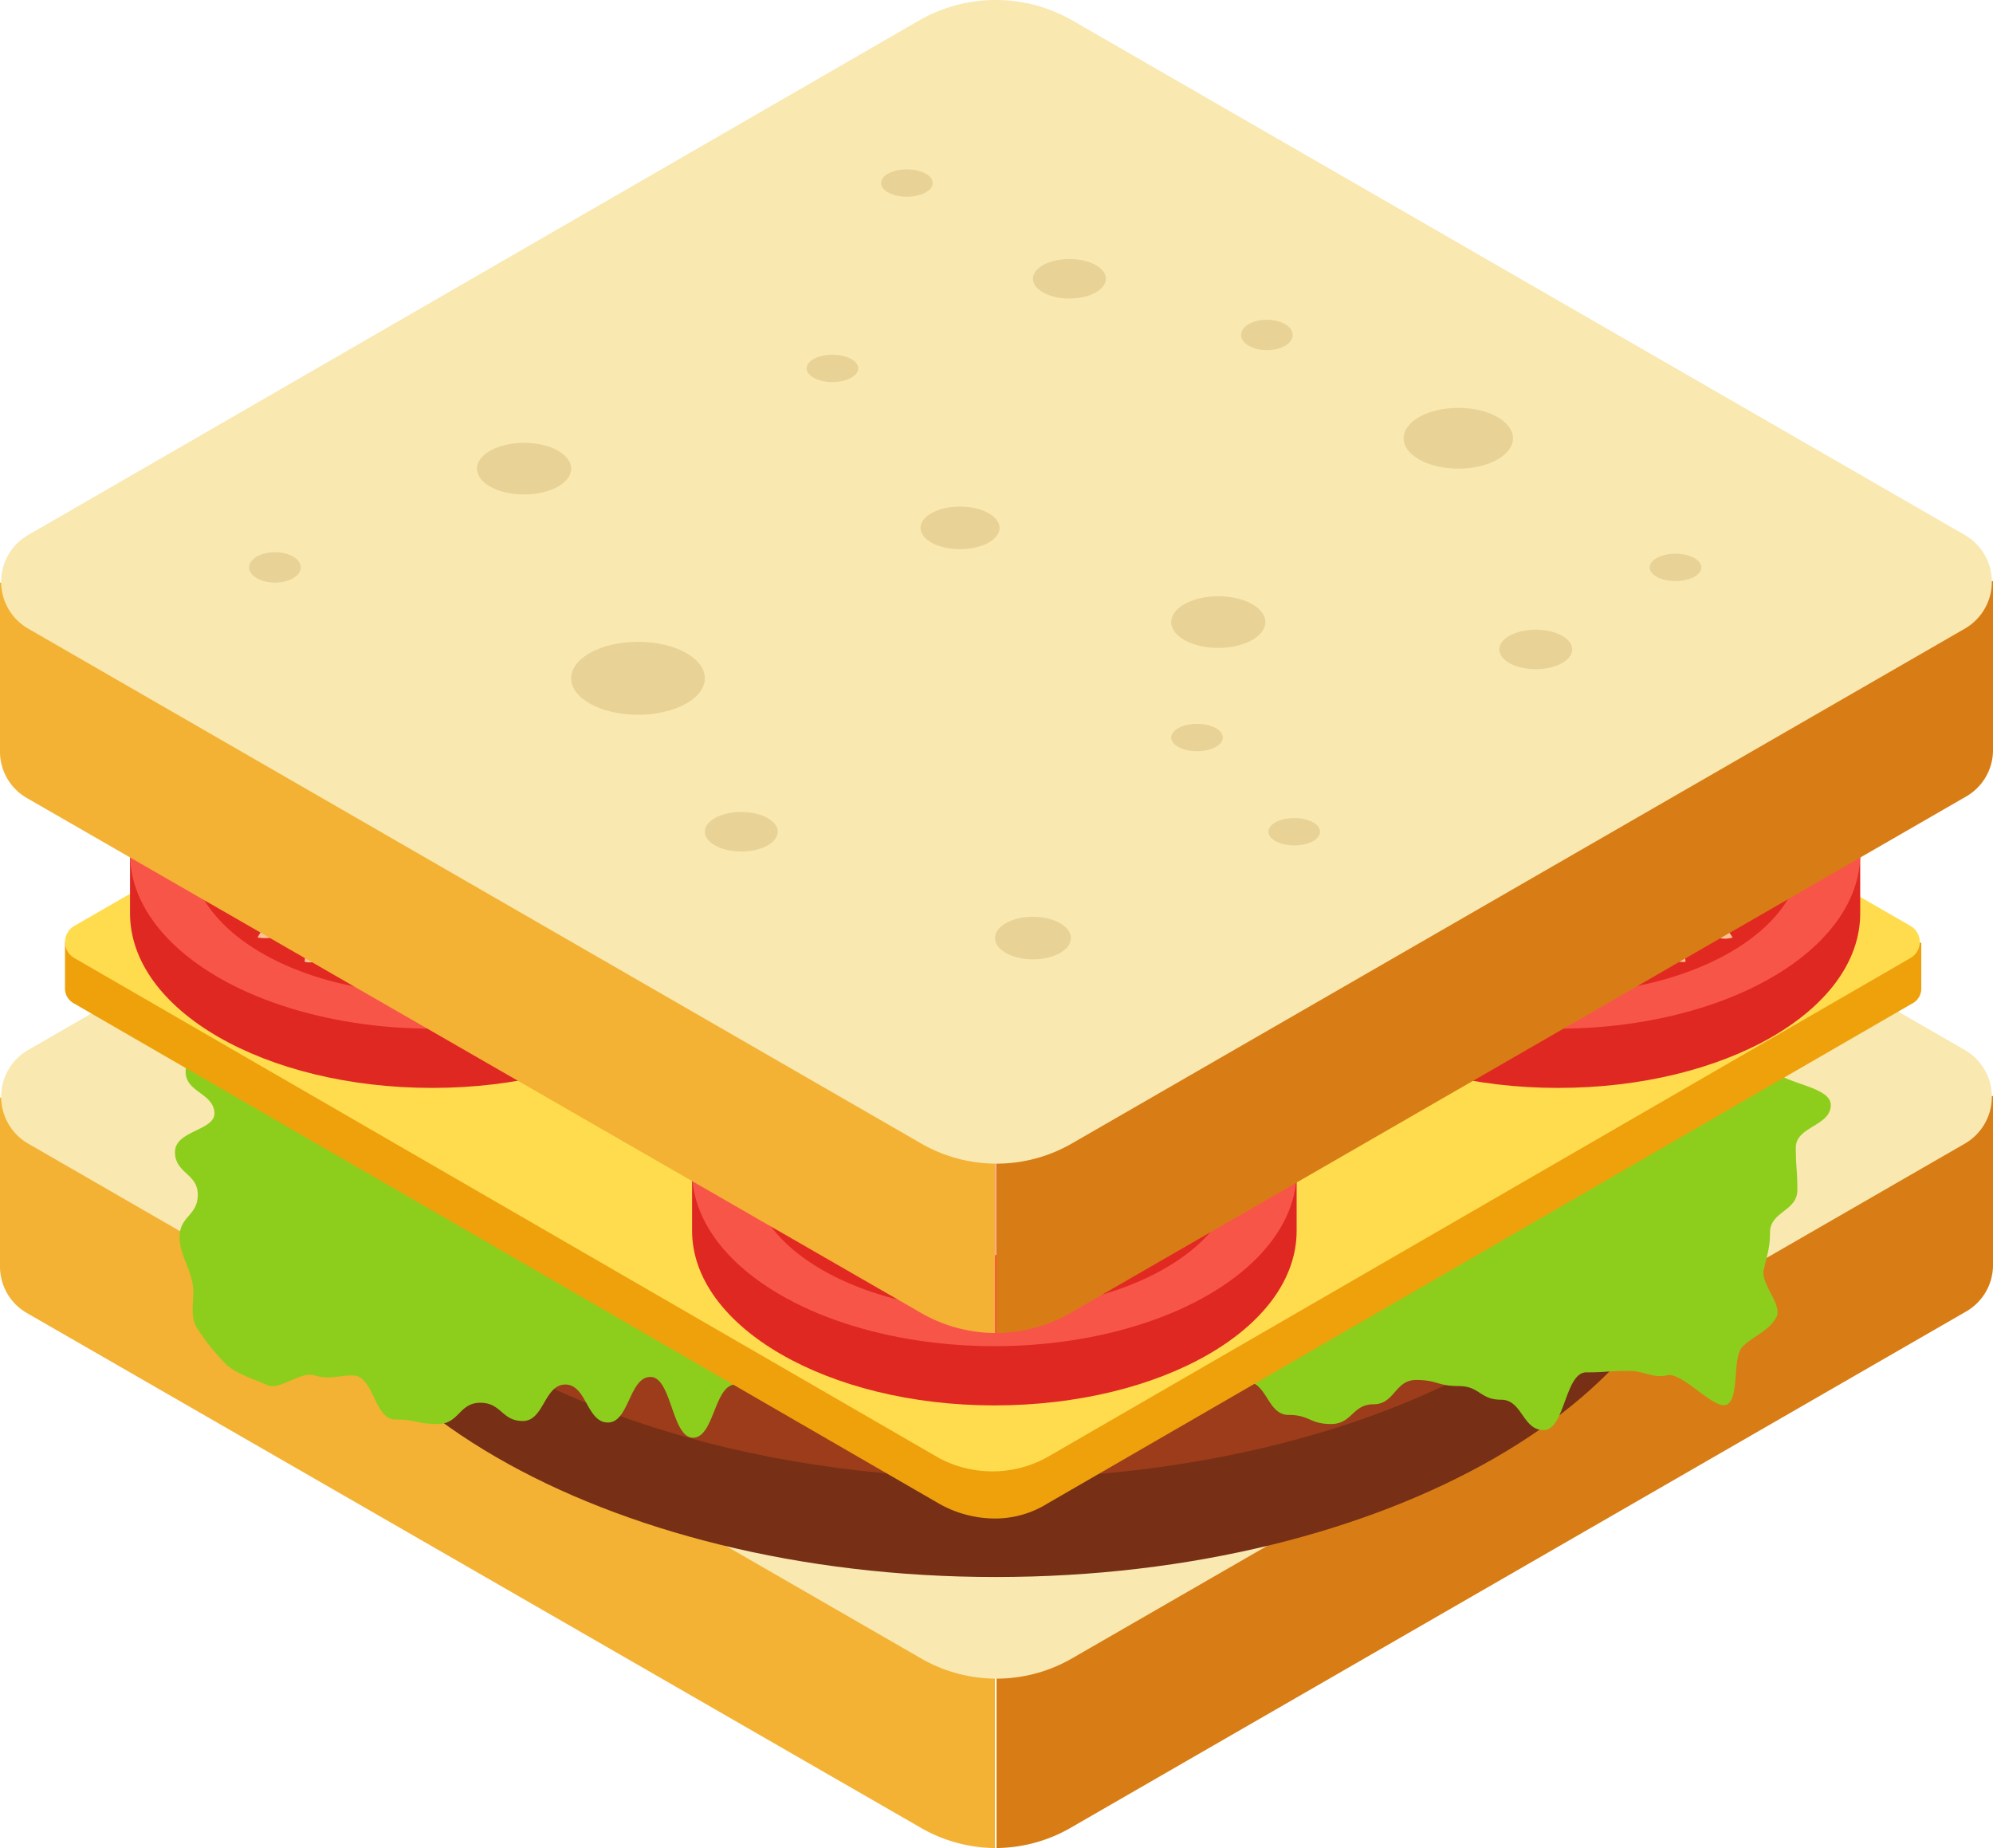 <svg xmlns="http://www.w3.org/2000/svg" viewBox="653.995 5810 452.812 419.853">
  <defs>
    <style>
      .cls-1 {
        fill: #d87d15;
      }

      .cls-2 {
        fill: #f3b234;
      }

      .cls-3 {
        fill: #f9e8b0;
      }

      .cls-4 {
        fill: #e8d296;
      }

      .cls-5 {
        fill: #772f16;
      }

      .cls-6 {
        fill: #9d3c1b;
      }

      .cls-7 {
        fill: #8dce1d;
      }

      .cls-8 {
        fill: #eea10b;
      }

      .cls-9 {
        fill: #ffdc4e;
      }

      .cls-10 {
        fill: #df2822;
      }

      .cls-11 {
        fill: #f85549;
      }

      .cls-12 {
        fill: #fea995;
      }

      .cls-13 {
        fill: #e12922;
      }

      .cls-14 {
        fill: #fdc395;
      }
    </style>
  </defs>
  <g id="Group_368" data-name="Group 368" transform="translate(240)">
    <g id="Group_344" data-name="Group 344" transform="translate(0 -1)">
      <g id="Group_331" data-name="Group 331" transform="translate(413.995 5928)">
        <path id="Path_1930" data-name="Path 1930" class="cls-1" d="M237.475,104.976,82.857,15.932A35.271,35.271,0,0,0,65.6,11.1V275.815a34.285,34.285,0,0,0,17.257-4.832l202.937-117a12.169,12.169,0,0,0,6.212-10.354h0V104.976H237.475Z" transform="translate(160.806 27.037)"/>
        <path id="Path_1931" data-name="Path 1931" class="cls-2" d="M54.531,104.976,208.8,15.932A35.271,35.271,0,0,1,226.061,11.1V275.815a34.285,34.285,0,0,1-17.257-4.832L6.212,154.329A12.169,12.169,0,0,1,0,143.975H0V105.321H54.531Z" transform="translate(0 27.037)"/>
        <path id="Path_1932" data-name="Path 1932" class="cls-3" d="M243.479,259.761l202.937-117a12.283,12.283,0,0,0,0-21.053l-202.937-117a34.929,34.929,0,0,0-34.858,0l-202.592,117a12.283,12.283,0,0,0,0,21.053l202.937,117A34.286,34.286,0,0,0,243.479,259.761Z" transform="translate(0.184 -0.05)"/>
        <ellipse id="Ellipse_1092" data-name="Ellipse 1092" class="cls-4" cx="8.973" cy="4.832" rx="8.973" ry="4.832" transform="translate(209.149 115.101)"/>
        <ellipse id="Ellipse_1093" data-name="Ellipse 1093" class="cls-4" cx="15.186" cy="8.283" rx="15.186" ry="8.283" transform="translate(129.769 145.818)"/>
        <ellipse id="Ellipse_1094" data-name="Ellipse 1094" class="cls-4" cx="5.867" cy="3.451" rx="5.867" ry="3.451" transform="translate(281.972 72.65)"/>
        <ellipse id="Ellipse_1095" data-name="Ellipse 1095" class="cls-4" cx="5.867" cy="3.451" rx="5.867" ry="3.451" transform="translate(56.602 125.455)"/>
        <ellipse id="Ellipse_1096" data-name="Ellipse 1096" class="cls-4" cx="10.699" cy="5.867" rx="10.699" ry="5.867" transform="translate(266.096 135.464)"/>
        <ellipse id="Ellipse_1097" data-name="Ellipse 1097" class="cls-4" cx="8.628" cy="4.832" rx="8.628" ry="4.832" transform="translate(226.061 208.287)"/>
        <ellipse id="Ellipse_1098" data-name="Ellipse 1098" class="cls-4" cx="12.425" cy="6.903" rx="12.425" ry="6.903" transform="translate(318.901 92.668)"/>
        <ellipse id="Ellipse_1099" data-name="Ellipse 1099" class="cls-4" cx="10.699" cy="5.867" rx="10.699" ry="5.867" transform="translate(108.371 100.606)"/>
        <ellipse id="Ellipse_1100" data-name="Ellipse 1100" class="cls-4" cx="5.867" cy="3.106" rx="5.867" ry="3.106" transform="translate(266.096 164.455)"/>
        <ellipse id="Ellipse_1101" data-name="Ellipse 1101" class="cls-4" cx="5.867" cy="3.106" rx="5.867" ry="3.106" transform="translate(200.176 38.482)"/>
        <ellipse id="Ellipse_1102" data-name="Ellipse 1102" class="cls-4" cx="8.283" cy="4.487" rx="8.283" ry="4.487" transform="translate(160.141 184.473)"/>
        <ellipse id="Ellipse_1103" data-name="Ellipse 1103" class="cls-4" cx="8.283" cy="4.487" rx="8.283" ry="4.487" transform="translate(234.689 58.845)"/>
        <ellipse id="Ellipse_1104" data-name="Ellipse 1104" class="cls-4" cx="8.283" cy="4.487" rx="8.283" ry="4.487" transform="translate(340.644 143.057)"/>
        <ellipse id="Ellipse_1105" data-name="Ellipse 1105" class="cls-4" cx="5.867" cy="3.106" rx="5.867" ry="3.106" transform="translate(183.265 80.588)"/>
        <ellipse id="Ellipse_1106" data-name="Ellipse 1106" class="cls-4" cx="5.867" cy="3.106" rx="5.867" ry="3.106" transform="translate(288.185 185.853)"/>
        <ellipse id="Ellipse_1107" data-name="Ellipse 1107" class="cls-4" cx="5.867" cy="3.106" rx="5.867" ry="3.106" transform="translate(374.812 125.8)"/>
      </g>
      <g id="Group_332" data-name="Group 332" transform="translate(479.705 5961.856)">
        <path id="Path_1933" data-name="Path 1933" class="cls-5" d="M316.14,76.807C298.884,36.426,235.725,6.4,160.486,6.4S21.743,36.426,4.487,76.807H0V98.9c0,51.079,71.787,92.84,160.486,92.84s160.486-41.416,160.486-92.5V77.152H316.14Z" transform="translate(0 15.688)"/>
        <ellipse id="Ellipse_1108" data-name="Ellipse 1108" class="cls-6" cx="160.486" cy="92.495" rx="160.486" ry="92.495" transform="translate(0 0)"/>
        <ellipse id="Ellipse_1109" data-name="Ellipse 1109" class="cls-5" cx="7.248" cy="4.142" rx="7.248" ry="4.142" transform="translate(231.583 53.495)"/>
        <ellipse id="Ellipse_1110" data-name="Ellipse 1110" class="cls-5" cx="7.248" cy="4.142" rx="7.248" ry="4.142" transform="translate(180.849 17.947)"/>
        <ellipse id="Ellipse_1111" data-name="Ellipse 1111" class="cls-5" cx="7.248" cy="4.142" rx="7.248" ry="4.142" transform="translate(162.557 79.725)"/>
        <ellipse id="Ellipse_1112" data-name="Ellipse 1112" class="cls-5" cx="7.248" cy="4.142" rx="7.248" ry="4.142" transform="translate(60.398 110.442)"/>
        <ellipse id="Ellipse_1113" data-name="Ellipse 1113" class="cls-5" cx="7.248" cy="4.142" rx="7.248" ry="4.142" transform="translate(270.238 92.495)"/>
        <ellipse id="Ellipse_1114" data-name="Ellipse 1114" class="cls-5" cx="7.248" cy="4.142" rx="7.248" ry="4.142" transform="translate(141.849 71.787)"/>
        <ellipse id="Ellipse_1115" data-name="Ellipse 1115" class="cls-5" cx="7.248" cy="4.142" rx="7.248" ry="4.142" transform="translate(106.646 38.31)"/>
        <ellipse id="Ellipse_1116" data-name="Ellipse 1116" class="cls-5" cx="7.248" cy="4.142" rx="7.248" ry="4.142" transform="translate(197.76 110.442)"/>
        <ellipse id="Ellipse_1117" data-name="Ellipse 1117" class="cls-5" cx="7.248" cy="4.142" rx="7.248" ry="4.142" transform="translate(221.919 140.123)"/>
        <ellipse id="Ellipse_1118" data-name="Ellipse 1118" class="cls-5" cx="7.248" cy="4.142" rx="7.248" ry="4.142" transform="translate(162.557 135.982)"/>
        <ellipse id="Ellipse_1119" data-name="Ellipse 1119" class="cls-5" cx="7.248" cy="4.142" rx="7.248" ry="4.142" transform="translate(86.628 135.982)"/>
        <ellipse id="Ellipse_1120" data-name="Ellipse 1120" class="cls-5" cx="7.248" cy="4.142" rx="7.248" ry="4.142" transform="translate(56.256 67.646)"/>
      </g>
      <g id="Group_333" data-name="Group 333" transform="translate(450.301 5910.537)">
        <path id="Path_1934" data-name="Path 1934" class="cls-7" d="M43.832,212.346c4.832,0,4.832,10.009,9.664,10.009s4.832,1.035,9.664,1.035,4.832-4.832,9.664-4.832,4.832,4.142,9.664,4.142,4.832-8.283,9.664-8.283,4.832,8.628,9.664,8.628,4.832-10.354,9.664-10.354,4.832,13.805,9.664,13.805,4.832-12.08,9.664-12.08,4.832,2.071,9.664,2.071,4.832-4.142,9.664-4.142,4.832,4.832,9.664,4.832,4.832,6.557,9.664,6.557,4.832-3.8,9.664-3.8,4.832,5.867,9.664,5.867,4.832-5.867,9.664-5.867S203.282,212,208.114,212s4.832,6.212,9.664,6.212,4.832-1.726,9.664-1.726,4.832,1.381,9.664,1.381,4.832-4.142,9.664-4.142,4.832,7.593,9.664,7.593,4.832,2.071,9.664,2.071,4.832-4.487,9.664-4.487,4.832-5.522,9.664-5.522,4.832,1.381,9.664,1.381,4.832,3.106,9.664,3.106,4.832,6.9,9.664,6.9,4.832-13.115,9.664-13.115,4.832-.345,9.664-.345c3.451,0,5.522,1.726,8.628,1.035,3.451-1.035,11.044,8.283,13.805,6.557s1.035-10.7,3.451-13.115,5.867-3.451,7.593-6.557c1.726-2.761-3.8-7.938-2.761-11.044.69-3.106,1.38-4.832,1.38-8.283,0-4.832,6.212-4.832,6.212-9.664s-.345-4.832-.345-9.664,7.938-4.832,7.938-9.664-13.805-4.832-13.805-9.664.345-4.832.345-9.664v-9.664c0-4.832,13.115-4.832,13.115-9.664s-7.248-4.832-7.248-9.664,6.9-4.832,6.9-9.664-1.035-4.832-1.035-9.664-6.9-4.832-6.9-9.664,2.071-4.832,2.071-9.664,3.451-4.832,3.451-9.664-8.973-4.832-8.973-9.664c0-3.451,5.522-6.9,4.832-10.009-1.035-3.451-1.38-6.9-3.106-10.009-1.726-2.761-7.938-2.071-10.354-4.487a28.785,28.785,0,0,0-7.248-5.522c-2.761-1.726-3.106-9.319-6.558-10.009-3.106-.69-7.248,5.867-10.7,5.867-4.832,0-4.832-6.212-9.664-6.212s-4.832,3.451-9.664,3.451-4.832,4.832-9.664,4.832-4.832-9.664-9.664-9.664-4.832,4.832-9.664,4.832-4.832,3.8-9.664,3.8-4.832-8.973-9.664-8.973S261.954-.6,257.123-.6s-4.832,6.557-9.664,6.557S242.627.781,237.8.781s-4.832,5.867-9.664,5.867-4.832-4.142-9.664-4.142-4.832,6.9-9.664,6.9-4.832-5.177-9.664-5.177S194.309.781,189.477.781s-4.832,10.354-9.664,10.354-4.832-2.071-9.664-2.071-4.832-7.938-9.664-7.938-4.832,1.381-9.664,1.381c-5.867,1.726-5.867,9.319-10.7,9.319S135.291,10.1,130.46,10.1s-4.832-5.867-9.664-5.867-4.832-2.416-9.664-2.416-4.832,6.212-9.664,6.212S96.637,1.816,91.8,1.816s-4.832,2.761-9.664,2.761-4.832,1.035-9.664,1.035-4.832,8.628-9.664,8.628-4.832,1.035-9.664,1.035S48.318,1.471,43.487,1.471c-3.451,0-4.832,13.805-8.283,14.841S23.814,5.957,20.708,7.683c-2.416,1.726,2.416,13.46,0,15.876s-7.248,1.726-8.973,4.832c-1.381,2.761-3.106,5.522-3.8,8.628S.69,43.232.69,46.683c0,4.832-.345,4.832-.345,9.664s9.664,4.832,9.664,9.664v9.664c0,4.832-3.451,4.832-3.451,9.664S8.283,90.169,8.283,95,0,99.833,0,104.665s7.593,4.832,7.593,9.664-2.416,4.832-2.416,9.664,5.522,4.832,5.522,9.664-4.832,4.832-4.832,9.664,6.557,4.832,6.557,9.664c-.345,3.8-8.973,3.8-8.973,8.628s5.177,4.832,5.177,9.664-4.142,4.832-4.142,9.664c0,3.451,2.071,6.558,2.761,9.664,1.035,3.451-.69,7.593,1.035,10.7a49.385,49.385,0,0,0,6.557,8.283c2.416,2.416,6.212,3.451,9.319,4.832,2.761,1.726,7.593-3.106,11.044-2.071S40.38,212.346,43.832,212.346Z" transform="translate(0 0.6)"/>
      </g>
      <g id="Group_334" data-name="Group 334" transform="translate(428.764 5904.813)">
        <path id="Path_1935" data-name="Path 1935" class="cls-8" d="M407.945,113.342,222.955,6.351A25.834,25.834,0,0,0,210.53,2.9a22.532,22.532,0,0,0-12.425,3.451L13.805,113.342H0V123.7a3.8,3.8,0,0,0,2.071,3.451L198.45,240.7a25.834,25.834,0,0,0,12.425,3.451A22.532,22.532,0,0,0,223.3,240.7l196.38-113.548a3.8,3.8,0,0,0,2.071-3.451V113.342Z" transform="translate(0 7.023)"/>
        <path id="Path_1936" data-name="Path 1936" class="cls-9" d="M222.955,237.389l196.38-113.548a4.206,4.206,0,0,0,0-7.248L222.955,3.39a23.988,23.988,0,0,0-24.5,0L2.071,116.593a4.206,4.206,0,0,0,0,7.248L198.45,237.389A25.717,25.717,0,0,0,222.955,237.389Z" transform="translate(0 -0.025)"/>
      </g>
      <g id="Group_343" data-name="Group 343" transform="translate(443.535 5904.581)">
        <g id="Group_336" data-name="Group 336" transform="translate(127.699 132.875)">
          <path id="Path_1937" data-name="Path 1937" class="cls-10" d="M170.221,68.63c-9.664-15.186-34.858-26.23-64.54-26.23S50.46,53.444,41.142,68.63H37V82.09c0,21.743,30.717,39.69,68.681,39.69s68.681-17.6,68.681-39.69V68.63Z" transform="translate(-37 -28.94)"/>
          <ellipse id="Ellipse_1121" data-name="Ellipse 1121" class="cls-11" cx="68.681" cy="39.69" rx="68.681" ry="39.69" transform="translate(0)"/>
          <ellipse id="Ellipse_1122" data-name="Ellipse 1122" class="cls-12" cx="32.787" cy="18.982" rx="32.787" ry="18.982" transform="translate(35.894 20.708)"/>
          <g id="Group_335" data-name="Group 335" transform="translate(13.46 7.938)">
            <path id="Path_1938" data-name="Path 1938" class="cls-13" d="M78.268,53.57a47.069,47.069,0,0,1,17.6,3.106,4.084,4.084,0,0,0,3.451-.345l6.9-3.8c3.106-1.726,2.761-6.557-.69-7.593A83.782,83.782,0,0,0,78.268,40.8,85.277,85.277,0,0,0,51,44.942c-3.451,1.035-3.8,5.867-.69,7.593l6.9,3.8a4.084,4.084,0,0,0,3.451.345A45.822,45.822,0,0,1,78.268,53.57Z" transform="translate(-23.047 -40.8)"/>
            <path id="Path_1939" data-name="Path 1939" class="cls-13" d="M94.139,44.742l-8.973,5.177a4.15,4.15,0,0,0-1.035,6.212,12.826,12.826,0,0,1,2.761,7.593c0,8.973-11.044,16.566-25.54,18.292A4.1,4.1,0,0,0,57.9,86.157v4.832a4.076,4.076,0,0,0,4.487,4.142c26.575-2.416,46.938-15.531,46.938-31.407,0-6.9-3.8-13.46-10.7-18.637A4.244,4.244,0,0,0,94.139,44.742Z" transform="translate(0.772 -32.317)"/>
            <path id="Path_1940" data-name="Path 1940" class="cls-13" d="M63.333,63.824a12.826,12.826,0,0,1,2.761-7.593,4.15,4.15,0,0,0-1.035-6.212l-8.973-5.177a4.244,4.244,0,0,0-4.487.345c-6.557,5.177-10.7,11.734-10.7,18.637,0,15.876,20.363,28.991,46.938,31.407a4.076,4.076,0,0,0,4.487-4.142V86.257a4.1,4.1,0,0,0-3.451-4.142C74.378,80.045,63.333,72.8,63.333,63.824Z" transform="translate(-40.9 -32.072)"/>
          </g>
          <path id="Path_1941" data-name="Path 1941" class="cls-14" d="M58.371,49.683a9.15,9.15,0,0,1-1.726-2.071,4.378,4.378,0,0,1-.345-2.071,4.377,4.377,0,0,1,.345-2.071A4.6,4.6,0,0,1,58.371,41.4,4.6,4.6,0,0,1,60.1,43.471a4.377,4.377,0,0,1,.345,2.071,4.377,4.377,0,0,1-.345,2.071C59.406,48.3,59.061,48.993,58.371,49.683Z" transform="translate(10.31 -31.391)"/>
          <path id="Path_1942" data-name="Path 1942" class="cls-14" d="M59.99,49.638a8.123,8.123,0,0,1-.69-2.761c0-.69.345-1.381.345-2.071a3.445,3.445,0,0,1,1.381-1.726A5.562,5.562,0,0,1,63.442,41.7a8.123,8.123,0,0,1,.69,2.761c0,.69-.345,1.381-.345,2.071a3.446,3.446,0,0,1-1.381,1.726A5.563,5.563,0,0,1,59.99,49.638Z" transform="translate(17.664 -30.656)"/>
          <path id="Path_1943" data-name="Path 1943" class="cls-14" d="M61.9,49.6a6.5,6.5,0,0,1,.69-2.761,6.345,6.345,0,0,1,3.451-3.451A6.5,6.5,0,0,1,68.8,42.7a6.5,6.5,0,0,1-.69,2.761,6.345,6.345,0,0,1-3.451,3.451C63.971,49.6,63.28,49.6,61.9,49.6Z" transform="translate(24.038 -28.204)"/>
          <path id="Path_1944" data-name="Path 1944" class="cls-14" d="M66.4,50.242a9.3,9.3,0,0,1,2.761-2.416,12.259,12.259,0,0,1,3.106-1.381,10.64,10.64,0,0,1,3.451-.345,8.091,8.091,0,0,1,3.8.69,9.3,9.3,0,0,1-2.761,2.416,12.259,12.259,0,0,1-3.106,1.381,10.64,10.64,0,0,1-3.451.345A7.431,7.431,0,0,1,66.4,50.242Z" transform="translate(35.069 -19.87)"/>
          <path id="Path_1945" data-name="Path 1945" class="cls-14" d="M67.3,50.961a11.487,11.487,0,0,1,3.451-2.071A12.263,12.263,0,0,1,74.2,48.2h3.451a16.824,16.824,0,0,1,3.8,1.381A11.487,11.487,0,0,1,78,51.651a12.262,12.262,0,0,1-3.451.69H71.1A12.363,12.363,0,0,1,67.3,50.961Z" transform="translate(37.275 -14.722)"/>
          <path id="Path_1946" data-name="Path 1946" class="cls-14" d="M67.3,51.926a16.824,16.824,0,0,1,3.8-1.381,12.947,12.947,0,0,1,3.451-.345A12.262,12.262,0,0,1,78,50.89a16.121,16.121,0,0,1,3.451,1.726A16.825,16.825,0,0,1,77.654,54a12.948,12.948,0,0,1-3.451.345,12.262,12.262,0,0,1-3.451-.69A10.654,10.654,0,0,1,67.3,51.926Z" transform="translate(37.275 -9.82)"/>
          <path id="Path_1947" data-name="Path 1947" class="cls-14" d="M66.6,52.89a7.431,7.431,0,0,1,3.8-.69,11.741,11.741,0,0,1,3.451.345,12.26,12.26,0,0,1,3.106,1.381,9.3,9.3,0,0,1,2.761,2.416,7.431,7.431,0,0,1-3.8.69,11.741,11.741,0,0,1-3.451-.345,12.259,12.259,0,0,1-3.106-1.381A9.3,9.3,0,0,1,66.6,52.89Z" transform="translate(35.559 -4.917)"/>
          <path id="Path_1948" data-name="Path 1948" class="cls-14" d="M65.1,53.984a5.851,5.851,0,0,1,3.451,0,5.567,5.567,0,0,1,3.106,1.035,12.107,12.107,0,0,1,2.761,1.726,19.144,19.144,0,0,1,2.071,2.761,5.851,5.851,0,0,1-3.451,0,5.567,5.567,0,0,1-3.106-1.035,12.107,12.107,0,0,1-2.761-1.726A4.287,4.287,0,0,1,65.1,53.984Z" transform="translate(31.882 -1.179)"/>
          <path id="Path_1949" data-name="Path 1949" class="cls-14" d="M62.9,55a8.569,8.569,0,0,1,3.106.345,5.563,5.563,0,0,1,2.416,1.381A9.152,9.152,0,0,1,70.148,58.8,6.552,6.552,0,0,1,71.183,61.9a8.569,8.569,0,0,1-3.106-.345,5.563,5.563,0,0,1-2.416-1.381,9.15,9.15,0,0,1-1.726-2.071A4.818,4.818,0,0,1,62.9,55Z" transform="translate(26.489 1.947)"/>
          <path id="Path_1950" data-name="Path 1950" class="cls-14" d="M60.445,55.8a16.825,16.825,0,0,1,2.416,1.035,3.446,3.446,0,0,1,1.381,1.726,4.906,4.906,0,0,1,.69,2.071,8.577,8.577,0,0,1-.345,2.761,16.826,16.826,0,0,1-2.416-1.035,3.446,3.446,0,0,1-1.381-1.726,4.905,4.905,0,0,1-.69-2.071A8.577,8.577,0,0,1,60.445,55.8Z" transform="translate(19.625 3.908)"/>
          <path id="Path_1951" data-name="Path 1951" class="cls-14" d="M57.142,49.638a5.563,5.563,0,0,1-2.416-1.381,6.059,6.059,0,0,1-1.381-1.726A4.378,4.378,0,0,1,53,44.461a4.641,4.641,0,0,1,.69-2.761,5.562,5.562,0,0,1,2.416,1.381,6.059,6.059,0,0,1,1.381,1.726,4.377,4.377,0,0,1,.345,2.071A4.15,4.15,0,0,1,57.142,49.638Z" transform="translate(2.221 -30.656)"/>
          <path id="Path_1952" data-name="Path 1952" class="cls-14" d="M56.7,49.6a6.5,6.5,0,0,1-2.761-.69c-.69-.345-1.381-1.035-2.071-1.381a7.22,7.22,0,0,1-1.381-2.071A6.5,6.5,0,0,1,49.8,42.7a6.5,6.5,0,0,1,2.761.69c.69.345,1.381,1.035,2.071,1.381a7.22,7.22,0,0,1,1.381,2.071A6.5,6.5,0,0,1,56.7,49.6Z" transform="translate(-5.623 -28.204)"/>
          <path id="Path_1953" data-name="Path 1953" class="cls-14" d="M56.615,50.242a7.431,7.431,0,0,1-3.8.69c-1.035,0-2.416-.345-3.451-.345a12.259,12.259,0,0,1-3.106-1.381A9.3,9.3,0,0,1,43.5,46.79a7.431,7.431,0,0,1,3.8-.69c1.035,0,2.416.345,3.451.345a12.259,12.259,0,0,1,3.106,1.381A9.3,9.3,0,0,1,56.615,50.242Z" transform="translate(-21.066 -19.87)"/>
          <path id="Path_1954" data-name="Path 1954" class="cls-14" d="M56.45,51.145a16.824,16.824,0,0,1-3.8,1.381,5.851,5.851,0,0,1-3.451,0,12.262,12.262,0,0,1-3.451-.69A9.2,9.2,0,0,1,42.3,49.764a16.825,16.825,0,0,1,3.8-1.381,5.851,5.851,0,0,1,3.451,0,12.262,12.262,0,0,1,3.451.69A7.161,7.161,0,0,1,56.45,51.145Z" transform="translate(-24.008 -14.906)"/>
          <path id="Path_1955" data-name="Path 1955" class="cls-14" d="M56.45,51.926A8.127,8.127,0,0,1,53,53.651a12.262,12.262,0,0,1-3.451.69A11.742,11.742,0,0,1,46.1,54a16.823,16.823,0,0,1-3.8-1.381,8.126,8.126,0,0,1,3.451-1.726A12.263,12.263,0,0,1,49.2,50.2a11.741,11.741,0,0,1,3.451.345A16.825,16.825,0,0,1,56.45,51.926Z" transform="translate(-24.008 -9.82)"/>
          <path id="Path_1956" data-name="Path 1956" class="cls-14" d="M56.415,52.89a17.285,17.285,0,0,1-2.761,2.416,12.259,12.259,0,0,1-3.106,1.381,10.64,10.64,0,0,1-3.451.345,17.807,17.807,0,0,1-3.8-.69,17.287,17.287,0,0,1,2.761-2.416,12.26,12.26,0,0,1,3.106-1.381,10.64,10.64,0,0,1,3.451-.345A6.827,6.827,0,0,1,56.415,52.89Z" transform="translate(-21.557 -4.917)"/>
          <path id="Path_1957" data-name="Path 1957" class="cls-14" d="M56.789,53.909a9.529,9.529,0,0,1-2.071,2.761A7.515,7.515,0,0,1,51.958,58.4l-3.106,1.035a11.506,11.506,0,0,1-3.451,0,9.529,9.529,0,0,1,2.071-2.761,7.515,7.515,0,0,1,2.761-1.726l3.106-1.035A11.505,11.505,0,0,1,56.789,53.909Z" transform="translate(-16.409 -1.104)"/>
          <path id="Path_1958" data-name="Path 1958" class="cls-14" d="M56.438,55c0,1.381-.69,2.071-1.035,3.106a9.15,9.15,0,0,1-1.726,2.071,5.563,5.563,0,0,1-2.416,1.381A6.728,6.728,0,0,1,48.5,61.9c0-1.381.69-2.071,1.035-3.106a9.15,9.15,0,0,1,1.726-2.071,5.563,5.563,0,0,1,2.416-1.381C54.367,55.345,55.4,55,56.438,55Z" transform="translate(-8.81 1.947)"/>
          <path id="Path_1959" data-name="Path 1959" class="cls-14" d="M56.687,55.8a8.577,8.577,0,0,1,.345,2.761,4.905,4.905,0,0,1-.69,2.071,7.528,7.528,0,0,1-1.381,1.726,5.154,5.154,0,0,1-2.416,1.035,8.578,8.578,0,0,1-.345-2.761,4.905,4.905,0,0,1,.69-2.071,7.528,7.528,0,0,1,1.381-1.726A8.247,8.247,0,0,1,56.687,55.8Z" transform="translate(0.26 3.908)"/>
        </g>
        <g id="Group_338" data-name="Group 338" transform="translate(127.699)">
          <path id="Path_1960" data-name="Path 1960" class="cls-10" d="M170.221,30.13C160.557,14.944,135.362,3.9,105.681,3.9S50.46,14.944,41.142,30.13H37V43.59c0,21.743,30.717,39.69,68.681,39.69s68.681-17.6,68.681-39.69V30.13Z" transform="translate(-37 9.56)"/>
          <ellipse id="Ellipse_1123" data-name="Ellipse 1123" class="cls-11" cx="68.681" cy="39.69" rx="68.681" ry="39.69" transform="translate(0)"/>
          <ellipse id="Ellipse_1124" data-name="Ellipse 1124" class="cls-12" cx="32.787" cy="18.982" rx="32.787" ry="18.982" transform="translate(35.894 20.708)"/>
          <g id="Group_337" data-name="Group 337" transform="translate(13.46 7.938)">
            <path id="Path_1961" data-name="Path 1961" class="cls-13" d="M78.268,15.07a47.069,47.069,0,0,1,17.6,3.106,4.084,4.084,0,0,0,3.451-.345l6.9-3.8c3.106-1.726,2.761-6.557-.69-7.593A83.782,83.782,0,0,0,78.268,2.3,85.277,85.277,0,0,0,51,6.442c-3.451,1.035-3.8,5.867-.69,7.593l6.9,3.8a4.084,4.084,0,0,0,3.451.345A53.457,53.457,0,0,1,78.268,15.07Z" transform="translate(-23.047 -2.3)"/>
            <path id="Path_1962" data-name="Path 1962" class="cls-13" d="M94.139,6.444l-8.973,5.177a4.15,4.15,0,0,0-1.035,6.212,12.826,12.826,0,0,1,2.761,7.593c0,8.973-11.044,16.566-25.54,18.292A4.1,4.1,0,0,0,57.9,47.86v4.832a4.076,4.076,0,0,0,4.487,4.142c26.575-2.416,46.938-15.531,46.938-31.407,0-6.9-3.8-13.46-10.7-18.637A3.655,3.655,0,0,0,94.139,6.444Z" transform="translate(0.772 6.326)"/>
            <path id="Path_1963" data-name="Path 1963" class="cls-13" d="M63.334,25.324a12.826,12.826,0,0,1,2.761-7.593,4.15,4.15,0,0,0-1.035-6.212L56.086,6.342a4.244,4.244,0,0,0-4.487.345c-6.557,5.177-10.7,11.734-10.7,18.637,0,15.876,20.363,28.991,46.938,31.407a4.076,4.076,0,0,0,4.487-4.142V47.757a4.1,4.1,0,0,0-3.451-4.142C74.378,41.89,63.334,34.3,63.334,25.324Z" transform="translate(-40.9 6.428)"/>
          </g>
          <path id="Path_1964" data-name="Path 1964" class="cls-14" d="M58.371,11.183a9.15,9.15,0,0,1-1.726-2.071A4.377,4.377,0,0,1,56.3,7.042a4.377,4.377,0,0,1,.345-2.071A4.6,4.6,0,0,1,58.371,2.9,4.6,4.6,0,0,1,60.1,4.971a4.377,4.377,0,0,1,.345,2.071A4.377,4.377,0,0,1,60.1,9.112C59.406,9.8,59.061,10.493,58.371,11.183Z" transform="translate(10.31 7.109)"/>
          <path id="Path_1965" data-name="Path 1965" class="cls-14" d="M59.99,11.238a8.123,8.123,0,0,1-.69-2.761c0-.69.345-1.381.345-2.071a3.446,3.446,0,0,1,1.381-1.726A5.563,5.563,0,0,1,63.442,3.3a8.123,8.123,0,0,1,.69,2.761c0,.69-.345,1.381-.345,2.071a3.446,3.446,0,0,1-1.381,1.726A15.005,15.005,0,0,1,59.99,11.238Z" transform="translate(17.664 8.089)"/>
          <path id="Path_1966" data-name="Path 1966" class="cls-14" d="M61.9,11.2a6.5,6.5,0,0,1,.69-2.761,7.219,7.219,0,0,1,1.381-2.071A7.22,7.22,0,0,1,66.042,4.99,6.5,6.5,0,0,1,68.8,4.3a6.5,6.5,0,0,1-.69,2.761,7.22,7.22,0,0,1-1.381,2.071,7.528,7.528,0,0,1-1.726,1.381A8.243,8.243,0,0,1,61.9,11.2Z" transform="translate(24.038 10.541)"/>
          <path id="Path_1967" data-name="Path 1967" class="cls-14" d="M66.4,11.742a9.3,9.3,0,0,1,2.761-2.416,12.259,12.259,0,0,1,3.106-1.381A10.64,10.64,0,0,1,75.719,7.6a8.091,8.091,0,0,1,3.8.69,9.3,9.3,0,0,1-2.761,2.416,12.259,12.259,0,0,1-3.106,1.381,12.947,12.947,0,0,1-3.451.345A7.431,7.431,0,0,1,66.4,11.742Z" transform="translate(35.069 18.63)"/>
          <path id="Path_1968" data-name="Path 1968" class="cls-14" d="M67.3,12.461a11.487,11.487,0,0,1,3.451-2.071A12.262,12.262,0,0,1,74.2,9.7h3.451a16.824,16.824,0,0,1,3.8,1.381A11.487,11.487,0,0,1,78,13.151a12.262,12.262,0,0,1-3.451.69H71.1A12.363,12.363,0,0,1,67.3,12.461Z" transform="translate(37.275 23.778)"/>
          <path id="Path_1969" data-name="Path 1969" class="cls-14" d="M67.3,13.426a16.823,16.823,0,0,1,3.8-1.381,12.947,12.947,0,0,1,3.451-.345A12.263,12.263,0,0,1,78,12.39a16.122,16.122,0,0,1,3.451,1.726,16.823,16.823,0,0,1-3.8,1.381,12.947,12.947,0,0,1-3.451.345,12.262,12.262,0,0,1-3.451-.69A10.653,10.653,0,0,1,67.3,13.426Z" transform="translate(37.275 28.68)"/>
          <path id="Path_1970" data-name="Path 1970" class="cls-14" d="M66.6,14.39a7.431,7.431,0,0,1,3.8-.69,11.741,11.741,0,0,1,3.451.345,12.259,12.259,0,0,1,3.106,1.381,9.3,9.3,0,0,1,2.761,2.416,7.431,7.431,0,0,1-3.8.69,11.741,11.741,0,0,1-3.451-.345,12.26,12.26,0,0,1-3.106-1.381A9.3,9.3,0,0,1,66.6,14.39Z" transform="translate(35.559 33.583)"/>
          <path id="Path_1971" data-name="Path 1971" class="cls-14" d="M65.1,15.584a5.851,5.851,0,0,1,3.451,0,5.567,5.567,0,0,1,3.106,1.035,12.108,12.108,0,0,1,2.761,1.726,19.144,19.144,0,0,1,2.071,2.761,5.851,5.851,0,0,1-3.451,0,5.567,5.567,0,0,1-3.106-1.035,12.108,12.108,0,0,1-2.761-1.726A5.367,5.367,0,0,1,65.1,15.584Z" transform="translate(31.882 37.566)"/>
          <path id="Path_1972" data-name="Path 1972" class="cls-14" d="M62.9,16.6a8.569,8.569,0,0,1,3.106.345,5.563,5.563,0,0,1,2.416,1.381A9.151,9.151,0,0,1,70.148,20.4,6.552,6.552,0,0,1,71.183,23.5a8.569,8.569,0,0,1-3.106-.345,5.563,5.563,0,0,1-2.416-1.381,9.15,9.15,0,0,1-1.726-2.071A5.567,5.567,0,0,1,62.9,16.6Z" transform="translate(26.489 40.692)"/>
          <path id="Path_1973" data-name="Path 1973" class="cls-14" d="M60.445,17.3a16.828,16.828,0,0,1,2.416,1.035,3.446,3.446,0,0,1,1.381,1.726,4.906,4.906,0,0,1,.69,2.071,8.577,8.577,0,0,1-.345,2.761,16.828,16.828,0,0,1-2.416-1.035,3.446,3.446,0,0,1-1.381-1.726,4.905,4.905,0,0,1-.69-2.071A9.713,9.713,0,0,1,60.445,17.3Z" transform="translate(19.625 42.408)"/>
          <path id="Path_1974" data-name="Path 1974" class="cls-14" d="M57.142,11.483A5.563,5.563,0,0,1,54.726,10.1a6.059,6.059,0,0,1-1.381-1.726c0-.69-.345-1.726-.345-2.416A4.641,4.641,0,0,1,53.69,3.2a5.563,5.563,0,0,1,2.416,1.381c.345.69,1.035,1.381,1.035,2.071a4.378,4.378,0,0,1,.345,2.071A2.769,2.769,0,0,1,57.142,11.483Z" transform="translate(2.221 7.844)"/>
          <path id="Path_1975" data-name="Path 1975" class="cls-14" d="M56.7,11.2a6.5,6.5,0,0,1-2.761-.69c-.69-.345-1.381-1.035-2.071-1.381A7.22,7.22,0,0,1,50.49,7.061,6.5,6.5,0,0,1,49.8,4.3a6.5,6.5,0,0,1,2.761.69c.69.345,1.381,1.035,2.071,1.381a7.22,7.22,0,0,1,1.381,2.071A5.346,5.346,0,0,1,56.7,11.2Z" transform="translate(-5.623 10.541)"/>
          <path id="Path_1976" data-name="Path 1976" class="cls-14" d="M56.37,11.742a6.826,6.826,0,0,1-3.451.69c-1.035,0-2.416-.345-3.451-.345a12.26,12.26,0,0,1-3.106-1.381A9.3,9.3,0,0,1,43.6,8.29a7.431,7.431,0,0,1,3.8-.69c1.035,0,2.416.345,3.451.345a12.26,12.26,0,0,1,3.106,1.381A15.945,15.945,0,0,1,56.37,11.742Z" transform="translate(-20.821 18.63)"/>
          <path id="Path_1977" data-name="Path 1977" class="cls-14" d="M56.45,12.645a16.824,16.824,0,0,1-3.8,1.381,5.851,5.851,0,0,1-3.451,0,12.262,12.262,0,0,1-3.451-.69A9.2,9.2,0,0,1,42.3,11.264a16.824,16.824,0,0,1,3.8-1.381,5.851,5.851,0,0,1,3.451,0,12.262,12.262,0,0,1,3.451.69A11.487,11.487,0,0,1,56.45,12.645Z" transform="translate(-24.008 23.594)"/>
          <path id="Path_1978" data-name="Path 1978" class="cls-14" d="M56.45,13.426A8.127,8.127,0,0,1,53,15.151a12.262,12.262,0,0,1-3.451.69A11.741,11.741,0,0,1,46.1,15.5a16.823,16.823,0,0,1-3.8-1.381,8.127,8.127,0,0,1,3.451-1.726A12.262,12.262,0,0,1,49.2,11.7a11.741,11.741,0,0,1,3.451.345A16.824,16.824,0,0,1,56.45,13.426Z" transform="translate(-24.008 28.68)"/>
          <path id="Path_1979" data-name="Path 1979" class="cls-14" d="M56.415,14.39a17.285,17.285,0,0,1-2.761,2.416,12.259,12.259,0,0,1-3.106,1.381,10.64,10.64,0,0,1-3.451.345,17.808,17.808,0,0,1-3.8-.69,17.285,17.285,0,0,1,2.761-2.416,12.259,12.259,0,0,1,3.106-1.381,10.64,10.64,0,0,1,3.451-.345A6.827,6.827,0,0,1,56.415,14.39Z" transform="translate(-21.557 33.583)"/>
          <path id="Path_1980" data-name="Path 1980" class="cls-14" d="M56.789,15.584a9.529,9.529,0,0,1-2.071,2.761,7.515,7.515,0,0,1-2.761,1.726l-3.106,1.035a11.5,11.5,0,0,1-3.451,0,9.529,9.529,0,0,1,2.071-2.761,7.515,7.515,0,0,1,2.761-1.726l3.106-1.035A5.851,5.851,0,0,1,56.789,15.584Z" transform="translate(-16.409 37.566)"/>
          <path id="Path_1981" data-name="Path 1981" class="cls-14" d="M56.683,16.7c0,1.381-.69,2.071-1.035,3.106a9.15,9.15,0,0,1-1.726,2.071,5.563,5.563,0,0,1-2.416,1.381A4.614,4.614,0,0,1,48.4,23.6c0-1.381.69-2.071,1.035-3.106a9.151,9.151,0,0,1,1.726-2.071,5.563,5.563,0,0,1,2.416-1.381A4.873,4.873,0,0,1,56.683,16.7Z" transform="translate(-9.055 40.59)"/>
          <path id="Path_1982" data-name="Path 1982" class="cls-14" d="M56.687,17.3a8.577,8.577,0,0,1,.345,2.761,4.905,4.905,0,0,1-.69,2.071,7.528,7.528,0,0,1-1.381,1.726,5.153,5.153,0,0,1-2.416,1.035,8.578,8.578,0,0,1-.345-2.761,4.905,4.905,0,0,1,.69-2.071,7.528,7.528,0,0,1,1.381-1.726A8.247,8.247,0,0,1,56.687,17.3Z" transform="translate(0.26 42.408)"/>
        </g>
        <g id="Group_340" data-name="Group 340" transform="translate(255.742 60.743)">
          <path id="Path_1983" data-name="Path 1983" class="cls-10" d="M207.321,47.73c-9.664-15.186-34.858-26.23-64.54-26.23S87.56,32.544,78.242,47.73H74.1V61.19c0,21.743,30.717,39.69,68.681,39.69s68.681-17.6,68.681-39.69V47.73Z" transform="translate(-74.1 -8.04)"/>
          <ellipse id="Ellipse_1125" data-name="Ellipse 1125" class="cls-11" cx="68.681" cy="39.69" rx="68.681" ry="39.69"/>
          <ellipse id="Ellipse_1126" data-name="Ellipse 1126" class="cls-12" cx="32.787" cy="18.982" rx="32.787" ry="18.982" transform="translate(35.894 20.708)"/>
          <g id="Group_339" data-name="Group 339" transform="translate(13.805 8.283)">
            <path id="Path_1984" data-name="Path 1984" class="cls-13" d="M115.368,32.77a47.069,47.069,0,0,1,17.6,3.106,4.084,4.084,0,0,0,3.451-.345l6.9-3.8c3.106-1.726,2.761-6.557-.69-7.593A83.782,83.782,0,0,0,115.368,20,85.277,85.277,0,0,0,88.1,24.142c-3.451,1.035-3.8,5.867-.69,7.593l6.9,3.8a4.084,4.084,0,0,0,3.451.345A48.365,48.365,0,0,1,115.368,32.77Z" transform="translate(-60.492 -20)"/>
            <path id="Path_1985" data-name="Path 1985" class="cls-13" d="M131.339,23.942l-8.973,5.177a4.15,4.15,0,0,0-1.035,6.212,12.826,12.826,0,0,1,2.761,7.593c0,8.973-11.044,16.566-25.54,18.292A4.1,4.1,0,0,0,95.1,65.357v4.832a4.076,4.076,0,0,0,4.487,4.142c26.575-2.416,46.938-15.531,46.938-31.407,0-6.9-3.8-13.46-10.7-18.637A4.244,4.244,0,0,0,131.339,23.942Z" transform="translate(-36.428 -11.517)"/>
            <path id="Path_1986" data-name="Path 1986" class="cls-13" d="M100.533,42.924a12.826,12.826,0,0,1,2.761-7.593,4.15,4.15,0,0,0-1.035-6.212l-8.973-5.177a4.244,4.244,0,0,0-4.487.345c-6.558,5.177-10.7,11.734-10.7,18.637,0,15.876,20.363,28.991,46.938,31.407a4.076,4.076,0,0,0,4.487-4.142V65.357a4.1,4.1,0,0,0-3.451-4.142C111.233,59.49,100.533,51.9,100.533,42.924Z" transform="translate(-78.1 -11.517)"/>
          </g>
          <path id="Path_1987" data-name="Path 1987" class="cls-14" d="M95.471,28.883a9.15,9.15,0,0,1-1.726-2.071,4.377,4.377,0,0,1-.345-2.071,4.377,4.377,0,0,1,.345-2.071A4.6,4.6,0,0,1,95.471,20.6,4.6,4.6,0,0,1,97.2,22.671a4.377,4.377,0,0,1,.345,2.071,4.377,4.377,0,0,1-.345,2.071A4.6,4.6,0,0,1,95.471,28.883Z" transform="translate(-26.79 -10.246)"/>
          <path id="Path_1988" data-name="Path 1988" class="cls-14" d="M97.19,28.838a8.122,8.122,0,0,1-.69-2.761c0-.69.345-1.381.345-2.071a3.446,3.446,0,0,1,1.381-1.726,5.563,5.563,0,0,1,2.416-1.381,8.122,8.122,0,0,1,.69,2.761c0,.69-.345,1.381-.345,2.071a3.446,3.446,0,0,1-1.381,1.726A5.562,5.562,0,0,1,97.19,28.838Z" transform="translate(-19.191 -9.511)"/>
          <path id="Path_1989" data-name="Path 1989" class="cls-14" d="M99.1,28.8a6.5,6.5,0,0,1,.69-2.761,6.345,6.345,0,0,1,3.451-3.451A6.5,6.5,0,0,1,106,21.9a6.5,6.5,0,0,1-.69,2.761,7.219,7.219,0,0,1-1.381,2.071,7.221,7.221,0,0,1-2.071,1.381A6.5,6.5,0,0,1,99.1,28.8Z" transform="translate(-12.817 -7.059)"/>
          <path id="Path_1990" data-name="Path 1990" class="cls-14" d="M103.6,29.442a9.3,9.3,0,0,1,2.761-2.416,12.26,12.26,0,0,1,3.106-1.381,10.64,10.64,0,0,1,3.451-.345,8.091,8.091,0,0,1,3.8.69,9.3,9.3,0,0,1-2.761,2.416,12.259,12.259,0,0,1-3.106,1.381,10.64,10.64,0,0,1-3.451.345A12.407,12.407,0,0,1,103.6,29.442Z" transform="translate(-1.786 1.275)"/>
          <path id="Path_1991" data-name="Path 1991" class="cls-14" d="M104.4,30.061a11.488,11.488,0,0,1,3.451-2.071,12.263,12.263,0,0,1,3.451-.69h3.451a16.824,16.824,0,0,1,3.8,1.381,11.487,11.487,0,0,1-3.451,2.071,12.263,12.263,0,0,1-3.451.69H108.2A26.217,26.217,0,0,1,104.4,30.061Z" transform="translate(0.175 6.178)"/>
          <path id="Path_1992" data-name="Path 1992" class="cls-14" d="M104.5,31.126a16.824,16.824,0,0,1,3.8-1.381,12.947,12.947,0,0,1,3.451-.345,12.262,12.262,0,0,1,3.451.69,16.121,16.121,0,0,1,3.451,1.726,16.823,16.823,0,0,1-3.8,1.381,12.947,12.947,0,0,1-3.451.345,12.262,12.262,0,0,1-3.451-.69A16.121,16.121,0,0,1,104.5,31.126Z" transform="translate(0.42 11.325)"/>
          <path id="Path_1993" data-name="Path 1993" class="cls-14" d="M103.8,31.99a7.431,7.431,0,0,1,3.8-.69,11.741,11.741,0,0,1,3.451.345,12.26,12.26,0,0,1,3.106,1.381,9.3,9.3,0,0,1,2.761,2.416,7.431,7.431,0,0,1-3.8.69,11.742,11.742,0,0,1-3.451-.345,12.259,12.259,0,0,1-3.106-1.381A9.3,9.3,0,0,1,103.8,31.99Z" transform="translate(-1.296 15.983)"/>
          <path id="Path_1994" data-name="Path 1994" class="cls-14" d="M102.2,33.184a5.851,5.851,0,0,1,3.451,0,5.567,5.567,0,0,1,3.106,1.035,12.107,12.107,0,0,1,2.761,1.726,19.143,19.143,0,0,1,2.071,2.761,5.851,5.851,0,0,1-3.451,0,5.567,5.567,0,0,1-3.106-1.035,12.107,12.107,0,0,1-2.761-1.726A9.529,9.529,0,0,1,102.2,33.184Z" transform="translate(-5.218 19.966)"/>
          <path id="Path_1995" data-name="Path 1995" class="cls-14" d="M100,34.2a8.569,8.569,0,0,1,3.106.345,5.563,5.563,0,0,1,2.416,1.381A9.151,9.151,0,0,1,107.248,38a6.552,6.552,0,0,1,1.035,3.106,8.569,8.569,0,0,1-3.106-.345,5.562,5.562,0,0,1-2.416-1.381,9.15,9.15,0,0,1-1.726-2.071Z" transform="translate(-10.611 23.092)"/>
          <path id="Path_1996" data-name="Path 1996" class="cls-14" d="M97.645,35a16.825,16.825,0,0,1,2.416,1.035,3.446,3.446,0,0,1,1.381,1.726,4.905,4.905,0,0,1,.69,2.071,8.577,8.577,0,0,1-.345,2.761,16.827,16.827,0,0,1-2.416-1.035,3.446,3.446,0,0,1-1.381-1.726,4.905,4.905,0,0,1-.69-2.071A7.6,7.6,0,0,1,97.645,35Z" transform="translate(-17.23 25.053)"/>
          <path id="Path_1997" data-name="Path 1997" class="cls-14" d="M94.342,28.838a5.563,5.563,0,0,1-2.416-1.381,6.059,6.059,0,0,1-1.381-1.726,4.377,4.377,0,0,1-.345-2.071,4.641,4.641,0,0,1,.69-2.761,5.563,5.563,0,0,1,2.416,1.381,6.059,6.059,0,0,1,1.381,1.726,4.377,4.377,0,0,1,.345,2.071A8.123,8.123,0,0,1,94.342,28.838Z" transform="translate(-34.634 -9.511)"/>
          <path id="Path_1998" data-name="Path 1998" class="cls-14" d="M93.9,28.8a6.5,6.5,0,0,1-2.761-.69c-.69-.345-1.381-1.035-2.071-1.381a7.22,7.22,0,0,1-1.381-2.071A6.5,6.5,0,0,1,87,21.9a6.5,6.5,0,0,1,2.761.69c.69.345,1.381,1.035,2.071,1.381a7.22,7.22,0,0,1,1.381,2.071A6.5,6.5,0,0,1,93.9,28.8Z" transform="translate(-42.478 -7.059)"/>
          <path id="Path_1999" data-name="Path 1999" class="cls-14" d="M93.815,29.442a7.431,7.431,0,0,1-3.8.69c-1.035,0-2.416-.345-3.451-.345a12.259,12.259,0,0,1-3.106-1.381A9.3,9.3,0,0,1,80.7,25.99a7.431,7.431,0,0,1,3.8-.69c1.035,0,2.416.345,3.451.345a12.259,12.259,0,0,1,3.106,1.381A5.8,5.8,0,0,1,93.815,29.442Z" transform="translate(-57.921 1.275)"/>
          <path id="Path_2000" data-name="Path 2000" class="cls-14" d="M93.65,30.245a16.824,16.824,0,0,1-3.8,1.381,5.851,5.851,0,0,1-3.451,0,12.263,12.263,0,0,1-3.451-.69A9.2,9.2,0,0,1,79.5,28.864a16.824,16.824,0,0,1,3.8-1.381,5.851,5.851,0,0,1,3.451,0,12.263,12.263,0,0,1,3.451.69A11.487,11.487,0,0,1,93.65,30.245Z" transform="translate(-60.863 5.994)"/>
          <path id="Path_2001" data-name="Path 2001" class="cls-14" d="M93.55,31.126A8.127,8.127,0,0,1,90.1,32.851a12.262,12.262,0,0,1-3.451.69A11.741,11.741,0,0,1,83.2,33.2a16.823,16.823,0,0,1-3.8-1.381,8.126,8.126,0,0,1,3.451-1.726A12.262,12.262,0,0,1,86.3,29.4a11.741,11.741,0,0,1,3.451.345A5.19,5.19,0,0,1,93.55,31.126Z" transform="translate(-61.108 11.325)"/>
          <path id="Path_2002" data-name="Path 2002" class="cls-14" d="M93.615,31.99a17.286,17.286,0,0,1-2.761,2.416,12.259,12.259,0,0,1-3.106,1.381,10.64,10.64,0,0,1-3.451.345,17.808,17.808,0,0,1-3.8-.69,17.286,17.286,0,0,1,2.761-2.416,12.259,12.259,0,0,1,3.106-1.381,10.64,10.64,0,0,1,3.451-.345A14.678,14.678,0,0,1,93.615,31.99Z" transform="translate(-58.412 15.983)"/>
          <path id="Path_2003" data-name="Path 2003" class="cls-14" d="M93.889,33.184a9.528,9.528,0,0,1-2.071,2.761,7.514,7.514,0,0,1-2.761,1.726l-3.106,1.035a11.505,11.505,0,0,1-3.451,0,9.529,9.529,0,0,1,2.071-2.761,7.514,7.514,0,0,1,2.761-1.726l3.106-1.035A5.882,5.882,0,0,1,93.889,33.184Z" transform="translate(-53.509 19.966)"/>
          <path id="Path_2004" data-name="Path 2004" class="cls-14" d="M93.883,34.2c0,1.381-.69,2.071-1.035,3.106a9.149,9.149,0,0,1-1.726,2.071,5.563,5.563,0,0,1-2.416,1.381A4.614,4.614,0,0,1,85.6,41.1c0-1.381.69-2.071,1.035-3.106a9.15,9.15,0,0,1,1.726-2.071,5.563,5.563,0,0,1,2.416-1.381A8.569,8.569,0,0,1,93.883,34.2Z" transform="translate(-45.91 23.092)"/>
          <path id="Path_2005" data-name="Path 2005" class="cls-14" d="M93.887,35a8.577,8.577,0,0,1,.345,2.761,4.906,4.906,0,0,1-.69,2.071,7.528,7.528,0,0,1-1.381,1.726,5.153,5.153,0,0,1-2.416,1.035,8.577,8.577,0,0,1-.345-2.761,4.906,4.906,0,0,1,.69-2.071,7.528,7.528,0,0,1,1.381-1.726A3.155,3.155,0,0,1,93.887,35Z" transform="translate(-36.595 25.053)"/>
        </g>
        <g id="Group_342" data-name="Group 342" transform="translate(0 60.743)">
          <path id="Path_2006" data-name="Path 2006" class="cls-10" d="M4.142,47.73C13.805,32.544,39,21.5,68.681,21.5s55.221,11.044,64.54,26.23h4.142V61.19c0,21.743-30.717,39.69-68.681,39.69S0,83.278,0,61.19V47.73Z" transform="translate(0 -8.04)"/>
          <ellipse id="Ellipse_1127" data-name="Ellipse 1127" class="cls-11" cx="68.681" cy="39.69" rx="68.681" ry="39.69" transform="translate(0)"/>
          <ellipse id="Ellipse_1128" data-name="Ellipse 1128" class="cls-12" cx="32.787" cy="18.982" rx="32.787" ry="18.982" transform="translate(35.894 20.708)"/>
          <g id="Group_341" data-name="Group 341" transform="translate(13.805 8.283)">
            <path id="Path_2007" data-name="Path 2007" class="cls-13" d="M41.268,32.77a47.069,47.069,0,0,0-17.6,3.106,4.084,4.084,0,0,1-3.451-.345l-6.9-3.8c-3.106-1.726-2.761-6.557.69-7.593A83.782,83.782,0,0,1,41.268,20a85.277,85.277,0,0,1,27.265,4.142c3.451,1.035,3.8,5.867.69,7.593l-6.9,3.8a4.084,4.084,0,0,1-3.451.345A47.069,47.069,0,0,0,41.268,32.77Z" transform="translate(13.608 -20)"/>
            <path id="Path_2008" data-name="Path 2008" class="cls-13" d="M19.186,23.942l8.973,5.177a4.15,4.15,0,0,1,1.035,6.212,12.826,12.826,0,0,0-2.761,7.593c0,8.973,11.044,16.566,25.54,18.292a4.1,4.1,0,0,1,3.451,4.142v4.832a4.076,4.076,0,0,1-4.487,4.142C24.363,72.26,4,58.8,4,42.924c0-6.9,3.8-13.46,10.7-18.637C15.734,23.251,17.805,23.251,19.186,23.942Z" transform="translate(-4 -11.517)"/>
            <path id="Path_2009" data-name="Path 2009" class="cls-13" d="M49.991,42.924a12.826,12.826,0,0,0-2.761-7.593,4.15,4.15,0,0,1,1.035-6.212l8.973-5.177a4.244,4.244,0,0,1,4.487.345c6.558,5.177,10.7,11.734,10.7,18.637,0,15.876-20.363,28.991-46.938,31.407A4.076,4.076,0,0,1,21,70.189V65.357a4.1,4.1,0,0,1,3.451-4.142C38.947,59.49,49.991,51.9,49.991,42.924Z" transform="translate(37.672 -11.517)"/>
          </g>
          <path id="Path_2010" data-name="Path 2010" class="cls-14" d="M21.371,28.883a9.15,9.15,0,0,1-1.726-2.071,4.377,4.377,0,0,1-.345-2.071,4.377,4.377,0,0,1,.345-2.071A4.6,4.6,0,0,1,21.371,20.6,4.6,4.6,0,0,1,23.1,22.671a4.377,4.377,0,0,1,.345,2.071,4.377,4.377,0,0,1-.345,2.071A4.6,4.6,0,0,1,21.371,28.883Z" transform="translate(47.31 -10.246)"/>
          <path id="Path_2011" data-name="Path 2011" class="cls-14" d="M20.242,28.838a5.563,5.563,0,0,1-2.416-1.381,6.059,6.059,0,0,1-1.381-1.726,4.377,4.377,0,0,1-.345-2.071,4.641,4.641,0,0,1,.69-2.761,5.563,5.563,0,0,1,2.416,1.381,6.059,6.059,0,0,1,1.381,1.726,4.377,4.377,0,0,1,.345,2.071C20.587,27.112,20.587,27.8,20.242,28.838Z" transform="translate(39.466 -9.511)"/>
          <path id="Path_2012" data-name="Path 2012" class="cls-14" d="M19.7,28.8a6.5,6.5,0,0,1-2.761-.69c-.69-.345-1.381-1.035-2.071-1.381a7.22,7.22,0,0,1-1.381-2.071A6.5,6.5,0,0,1,12.8,21.9a6.5,6.5,0,0,1,2.761.69c.69.345,1.381,1.035,2.071,1.381a7.22,7.22,0,0,1,1.381,2.071A2.684,2.684,0,0,1,19.7,28.8Z" transform="translate(31.377 -7.059)"/>
          <path id="Path_2013" data-name="Path 2013" class="cls-14" d="M19.715,29.442a7.431,7.431,0,0,1-3.8.69c-1.035,0-2.416-.345-3.451-.345a12.259,12.259,0,0,1-3.106-1.381A9.3,9.3,0,0,1,6.6,25.99a7.431,7.431,0,0,1,3.8-.69c1.035,0,2.416.345,3.451.345a12.259,12.259,0,0,1,3.106,1.381A7.939,7.939,0,0,1,19.715,29.442Z" transform="translate(16.179 1.275)"/>
          <path id="Path_2014" data-name="Path 2014" class="cls-14" d="M19.55,30.245a16.824,16.824,0,0,1-3.8,1.381,5.851,5.851,0,0,1-3.451,0,12.262,12.262,0,0,1-3.451-.69A9.2,9.2,0,0,1,5.4,28.864a16.823,16.823,0,0,1,3.8-1.381,5.851,5.851,0,0,1,3.451,0,12.262,12.262,0,0,1,3.451.69C17.134,28.864,18.515,29.21,19.55,30.245Z" transform="translate(13.237 5.994)"/>
          <path id="Path_2015" data-name="Path 2015" class="cls-14" d="M19.45,31.126A8.127,8.127,0,0,1,16,32.851a12.262,12.262,0,0,1-3.451.69A11.741,11.741,0,0,1,9.1,33.2a16.824,16.824,0,0,1-3.8-1.381A8.127,8.127,0,0,1,8.751,30.09,12.262,12.262,0,0,1,12.2,29.4a11.741,11.741,0,0,1,3.451.345A5.19,5.19,0,0,1,19.45,31.126Z" transform="translate(12.992 11.325)"/>
          <path id="Path_2016" data-name="Path 2016" class="cls-14" d="M19.515,31.99a17.286,17.286,0,0,1-2.761,2.416,12.259,12.259,0,0,1-3.106,1.381,10.64,10.64,0,0,1-3.451.345,17.808,17.808,0,0,1-3.8-.69,17.285,17.285,0,0,1,2.761-2.416,12.259,12.259,0,0,1,3.106-1.381,10.64,10.64,0,0,1,3.451-.345A14.678,14.678,0,0,1,19.515,31.99Z" transform="translate(15.688 15.983)"/>
          <path id="Path_2017" data-name="Path 2017" class="cls-14" d="M19.789,33.184a9.529,9.529,0,0,1-2.071,2.761,7.515,7.515,0,0,1-2.761,1.726l-3.106,1.035a11.505,11.505,0,0,1-3.451,0,9.529,9.529,0,0,1,2.071-2.761,7.515,7.515,0,0,1,2.761-1.726l3.106-1.035A5.851,5.851,0,0,1,19.789,33.184Z" transform="translate(20.591 19.966)"/>
          <path id="Path_2018" data-name="Path 2018" class="cls-14" d="M19.783,34.2c0,1.381-.69,2.071-1.035,3.106a9.15,9.15,0,0,1-1.726,2.071,5.563,5.563,0,0,1-2.416,1.381A4.614,4.614,0,0,1,11.5,41.1c0-1.381.69-2.071,1.035-3.106a9.151,9.151,0,0,1,1.726-2.071,5.563,5.563,0,0,1,2.416-1.381A8.569,8.569,0,0,1,19.783,34.2Z" transform="translate(28.19 23.092)"/>
          <path id="Path_2019" data-name="Path 2019" class="cls-14" d="M19.687,35a8.577,8.577,0,0,1,.345,2.761,4.905,4.905,0,0,1-.69,2.071,7.529,7.529,0,0,1-1.381,1.726,5.154,5.154,0,0,1-2.416,1.035,8.577,8.577,0,0,1-.345-2.761,4.905,4.905,0,0,1,.69-2.071,7.528,7.528,0,0,1,1.381-1.726A5.154,5.154,0,0,1,19.687,35Z" transform="translate(37.26 25.053)"/>
          <path id="Path_2020" data-name="Path 2020" class="cls-14" d="M22.99,28.838a8.123,8.123,0,0,1-.69-2.761c0-.69.345-1.381.345-2.071a3.446,3.446,0,0,1,1.381-1.726A5.563,5.563,0,0,1,26.442,20.9a8.122,8.122,0,0,1,.69,2.761c0,.69-.345,1.381-.345,2.071a3.446,3.446,0,0,1-1.381,1.726C25.061,28.148,24.371,28.493,22.99,28.838Z" transform="translate(54.664 -9.511)"/>
          <path id="Path_2021" data-name="Path 2021" class="cls-14" d="M25,28.8a6.5,6.5,0,0,1,.69-2.761,6.345,6.345,0,0,1,3.451-3.451A6.5,6.5,0,0,1,31.9,21.9a6.5,6.5,0,0,1-.69,2.761,7.22,7.22,0,0,1-1.381,2.071,7.22,7.22,0,0,1-2.071,1.381A6.5,6.5,0,0,1,25,28.8Z" transform="translate(61.283 -7.059)"/>
          <path id="Path_2022" data-name="Path 2022" class="cls-14" d="M29.4,29.442a9.3,9.3,0,0,1,2.761-2.416,12.259,12.259,0,0,1,3.106-1.381,10.64,10.64,0,0,1,3.451-.345,8.091,8.091,0,0,1,3.8.69,9.3,9.3,0,0,1-2.761,2.416,12.259,12.259,0,0,1-3.106,1.381,10.64,10.64,0,0,1-3.451.345A17.809,17.809,0,0,1,29.4,29.442Z" transform="translate(72.069 1.275)"/>
          <path id="Path_2023" data-name="Path 2023" class="cls-14" d="M30.3,30.061a11.487,11.487,0,0,1,3.451-2.071A12.262,12.262,0,0,1,37.2,27.3h3.451a16.823,16.823,0,0,1,3.8,1.381A11.487,11.487,0,0,1,41,30.751a12.262,12.262,0,0,1-3.451.69H34.1A26.216,26.216,0,0,1,30.3,30.061Z" transform="translate(74.275 6.178)"/>
          <path id="Path_2024" data-name="Path 2024" class="cls-14" d="M30.4,31.126a16.824,16.824,0,0,1,3.8-1.381,12.947,12.947,0,0,1,3.451-.345,12.262,12.262,0,0,1,3.451.69,16.121,16.121,0,0,1,3.451,1.726,16.824,16.824,0,0,1-3.8,1.381,12.947,12.947,0,0,1-3.451.345,12.262,12.262,0,0,1-3.451-.69A16.121,16.121,0,0,1,30.4,31.126Z" transform="translate(74.52 11.325)"/>
          <path id="Path_2025" data-name="Path 2025" class="cls-14" d="M29.6,31.99a7.431,7.431,0,0,1,3.8-.69,11.741,11.741,0,0,1,3.451.345,12.26,12.26,0,0,1,3.106,1.381,9.3,9.3,0,0,1,2.761,2.416,7.431,7.431,0,0,1-3.8.69,11.742,11.742,0,0,1-3.451-.345,12.259,12.259,0,0,1-3.106-1.381C31.671,33.716,30.635,33.026,29.6,31.99Z" transform="translate(72.559 15.983)"/>
          <path id="Path_2026" data-name="Path 2026" class="cls-14" d="M28.1,33.184a5.851,5.851,0,0,1,3.451,0,5.567,5.567,0,0,1,3.106,1.035,12.107,12.107,0,0,1,2.761,1.726,19.145,19.145,0,0,1,2.071,2.761,5.851,5.851,0,0,1-3.451,0,5.567,5.567,0,0,1-3.106-1.035,12.108,12.108,0,0,1-2.761-1.726A9.529,9.529,0,0,1,28.1,33.184Z" transform="translate(68.882 19.966)"/>
          <path id="Path_2027" data-name="Path 2027" class="cls-14" d="M25.9,34.2a8.569,8.569,0,0,1,3.106.345,5.563,5.563,0,0,1,2.416,1.381A9.151,9.151,0,0,1,33.148,38,6.552,6.552,0,0,1,34.183,41.1a8.569,8.569,0,0,1-3.106-.345,5.563,5.563,0,0,1-2.416-1.381,9.151,9.151,0,0,1-1.726-2.071Z" transform="translate(63.489 23.092)"/>
          <path id="Path_2028" data-name="Path 2028" class="cls-14" d="M23.545,35a16.827,16.827,0,0,1,2.416,1.035,3.446,3.446,0,0,1,1.381,1.726,4.905,4.905,0,0,1,.69,2.071,8.577,8.577,0,0,1-.345,2.761,16.827,16.827,0,0,1-2.416-1.035,3.446,3.446,0,0,1-1.381-1.726,4.905,4.905,0,0,1-.69-2.071A7.6,7.6,0,0,1,23.545,35Z" transform="translate(56.87 25.053)"/>
        </g>
      </g>
    </g>
    <g id="Group_345" data-name="Group 345" transform="translate(413.995 5810)">
      <path id="Path_2029" data-name="Path 2029" class="cls-1" d="M237.475,104.976,82.857,15.932A35.271,35.271,0,0,0,65.6,11.1V275.815a34.285,34.285,0,0,0,17.257-4.832l202.937-117a12.169,12.169,0,0,0,6.212-10.354h0V104.976H237.475Z" transform="translate(160.806 27.037)"/>
      <path id="Path_2030" data-name="Path 2030" class="cls-2" d="M54.531,104.976,208.8,15.932A35.271,35.271,0,0,1,226.061,11.1V275.815a34.285,34.285,0,0,1-17.257-4.832L6.212,154.329A12.169,12.169,0,0,1,0,143.975H0V105.321H54.531Z" transform="translate(0 27.037)"/>
      <path id="Path_2031" data-name="Path 2031" class="cls-3" d="M243.479,259.761l202.937-117a12.283,12.283,0,0,0,0-21.053l-202.937-117a34.929,34.929,0,0,0-34.858,0l-202.592,117a12.283,12.283,0,0,0,0,21.053l202.937,117A34.286,34.286,0,0,0,243.479,259.761Z" transform="translate(0.184 -0.05)"/>
      <ellipse id="Ellipse_1129" data-name="Ellipse 1129" class="cls-4" cx="8.973" cy="4.832" rx="8.973" ry="4.832" transform="translate(209.149 115.101)"/>
      <ellipse id="Ellipse_1130" data-name="Ellipse 1130" class="cls-4" cx="15.186" cy="8.283" rx="15.186" ry="8.283" transform="translate(129.769 145.818)"/>
      <ellipse id="Ellipse_1131" data-name="Ellipse 1131" class="cls-4" cx="5.867" cy="3.451" rx="5.867" ry="3.451" transform="translate(281.972 72.65)"/>
      <ellipse id="Ellipse_1132" data-name="Ellipse 1132" class="cls-4" cx="5.867" cy="3.451" rx="5.867" ry="3.451" transform="translate(56.602 125.455)"/>
      <ellipse id="Ellipse_1133" data-name="Ellipse 1133" class="cls-4" cx="10.699" cy="5.867" rx="10.699" ry="5.867" transform="translate(266.096 135.464)"/>
      <ellipse id="Ellipse_1134" data-name="Ellipse 1134" class="cls-4" cx="8.628" cy="4.832" rx="8.628" ry="4.832" transform="translate(226.061 208.287)"/>
      <ellipse id="Ellipse_1135" data-name="Ellipse 1135" class="cls-4" cx="12.425" cy="6.903" rx="12.425" ry="6.903" transform="translate(318.901 92.668)"/>
      <ellipse id="Ellipse_1136" data-name="Ellipse 1136" class="cls-4" cx="10.699" cy="5.867" rx="10.699" ry="5.867" transform="translate(108.371 100.606)"/>
      <ellipse id="Ellipse_1137" data-name="Ellipse 1137" class="cls-4" cx="5.867" cy="3.106" rx="5.867" ry="3.106" transform="translate(266.096 164.455)"/>
      <ellipse id="Ellipse_1138" data-name="Ellipse 1138" class="cls-4" cx="5.867" cy="3.106" rx="5.867" ry="3.106" transform="translate(200.176 38.482)"/>
      <ellipse id="Ellipse_1139" data-name="Ellipse 1139" class="cls-4" cx="8.283" cy="4.487" rx="8.283" ry="4.487" transform="translate(160.141 184.473)"/>
      <ellipse id="Ellipse_1140" data-name="Ellipse 1140" class="cls-4" cx="8.283" cy="4.487" rx="8.283" ry="4.487" transform="translate(234.689 58.845)"/>
      <ellipse id="Ellipse_1141" data-name="Ellipse 1141" class="cls-4" cx="8.283" cy="4.487" rx="8.283" ry="4.487" transform="translate(340.644 143.057)"/>
      <ellipse id="Ellipse_1142" data-name="Ellipse 1142" class="cls-4" cx="5.867" cy="3.106" rx="5.867" ry="3.106" transform="translate(183.265 80.588)"/>
      <ellipse id="Ellipse_1143" data-name="Ellipse 1143" class="cls-4" cx="5.867" cy="3.106" rx="5.867" ry="3.106" transform="translate(288.185 185.853)"/>
      <ellipse id="Ellipse_1144" data-name="Ellipse 1144" class="cls-4" cx="5.867" cy="3.106" rx="5.867" ry="3.106" transform="translate(374.812 125.8)"/>
    </g>
  </g>
</svg>
